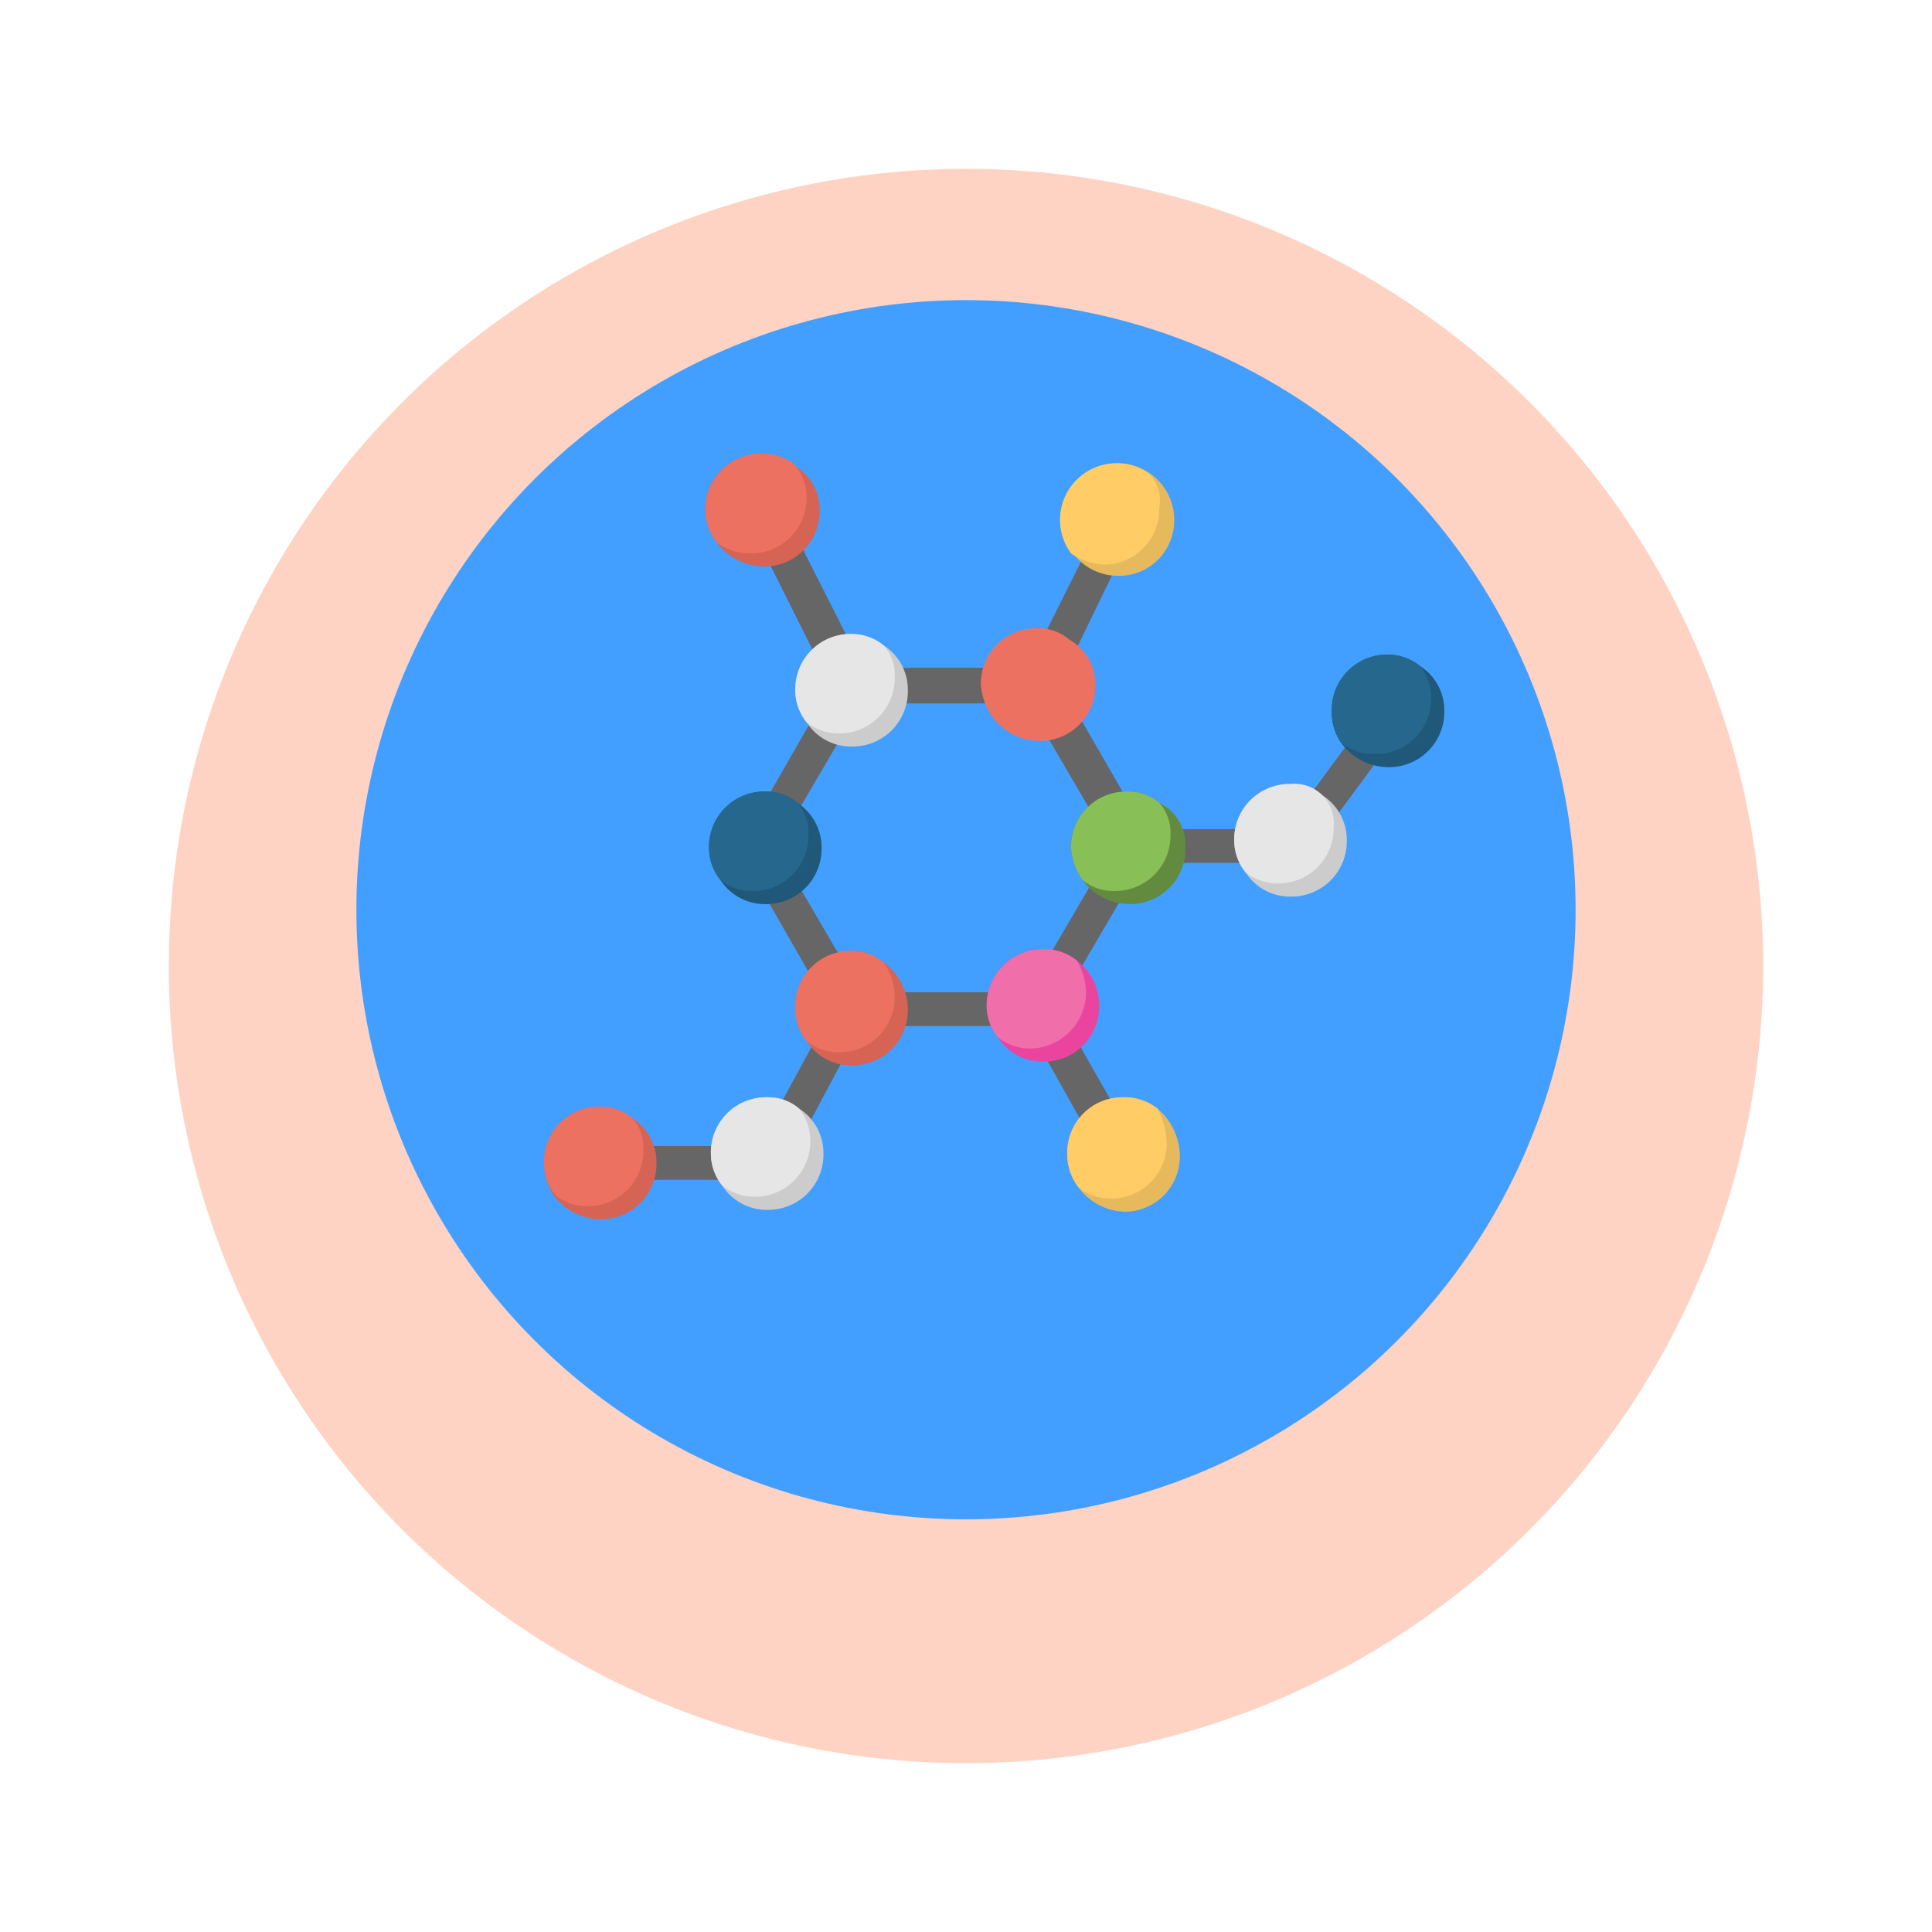 <svg xmlns="http://www.w3.org/2000/svg" xmlns:xlink="http://www.w3.org/1999/xlink" width="103" height="103" viewBox="0 0 103 103"><defs><filter id="a" x="0" y="0" width="103" height="103" filterUnits="userSpaceOnUse"><feOffset dy="3" input="SourceAlpha"/><feGaussianBlur stdDeviation="3" result="b"/><feFlood flood-opacity="0.161"/><feComposite operator="in" in2="b"/><feComposite in="SourceGraphic"/></filter></defs><g transform="translate(-361 -1297)"><g transform="matrix(1, 0, 0, 1, 361, 1297)" filter="url(#a)"><circle cx="42.5" cy="42.5" r="42.5" transform="translate(9 6)" fill="#ffd3c3"/></g><circle cx="32.5" cy="32.5" r="32.5" transform="translate(380 1313)" fill="#429fff"/><g transform="translate(389 1316.6)"><path d="M46,18.7a.948.948,0,0,0-1.3.2l-4.2,5.7H33l-4.5-7.8,3.7-7.6a.894.894,0,0,0-1.6-.8L26.8,16H18L13.8,7.7a.9.9,0,0,0-1.3-.4.955.955,0,0,0-.4,1.3L16.3,17l-4.7,8.2a.75.75,0,0,0,0,.9l4.7,8.2-3.9,7.2H5a.9.9,0,0,0,0,1.8h8a.891.891,0,0,0,.8-.5l4.1-7.7h8.9L30,40.8a1.02,1.02,0,0,0,.8.5.9.9,0,0,0,.5-.1,1.094,1.094,0,0,0,.4-1.3l-3.3-5.8,4.5-7.7h8a.909.909,0,0,0,.8-.4l4.5-6.1a.841.841,0,0,0-.2-1.2ZM26.8,33.3H17.9l-4.5-7.7,4.5-7.7h8.9l4.5,7.7Z" fill="#666"/><path d="M20.4,17.2a2.946,2.946,0,0,1-3,3A2.813,2.813,0,0,1,15,18.9a2.716,2.716,0,0,1-.6-1.7,2.946,2.946,0,0,1,3-3,2.716,2.716,0,0,1,1.7.6A2.813,2.813,0,0,1,20.4,17.2Z" fill="#ccc"/><path d="M35.2,25.6a2.946,2.946,0,0,1-3,3,3.127,3.127,0,0,1-2.5-1.3,3.486,3.486,0,0,1-.6-1.7,2.946,2.946,0,0,1,3-3,2.523,2.523,0,0,1,1.7.6A2.486,2.486,0,0,1,35.2,25.6Z" fill="#638b3f"/><path d="M30.4,16.9a2.946,2.946,0,0,1-3,3,3.127,3.127,0,0,1-2.5-1.3,3.486,3.486,0,0,1-.6-1.7,2.946,2.946,0,0,1,3-3,2.523,2.523,0,0,1,1.7.6A2.693,2.693,0,0,1,30.4,16.9Z" fill="#ed7161"/><path d="M20.4,34.2a2.946,2.946,0,0,1-3,3A2.813,2.813,0,0,1,15,35.9a2.792,2.792,0,0,1-.6-1.8,2.946,2.946,0,0,1,3-3,2.716,2.716,0,0,1,1.7.6,3.127,3.127,0,0,1,1.3,2.5Z" fill="#d56455"/><path d="M30.6,34a2.946,2.946,0,0,1-3,3,2.813,2.813,0,0,1-2.4-1.3,2.716,2.716,0,0,1-.6-1.7,3.009,3.009,0,0,1,3-3,2.792,2.792,0,0,1,1.8.6A2.98,2.98,0,0,1,30.6,34Z" fill="#ea449f"/><path d="M15.8,25.6a2.946,2.946,0,0,1-3,3,2.813,2.813,0,0,1-2.4-1.3,2.716,2.716,0,0,1-.6-1.7,2.946,2.946,0,0,1,3-3,2.523,2.523,0,0,1,1.7.6,2.813,2.813,0,0,1,1.3,2.4Z" fill="#1f5878"/><path d="M15.7,7.6a2.946,2.946,0,0,1-3,3,3.127,3.127,0,0,1-2.5-1.3,2.887,2.887,0,0,1-.6-1.7,2.946,2.946,0,0,1,3-3,2.716,2.716,0,0,1,1.7.6,2.693,2.693,0,0,1,1.4,2.4Z" fill="#d56455"/><path d="M34.6,8.1a2.946,2.946,0,0,1-3,3,3.009,3.009,0,0,1-3-3,2.946,2.946,0,0,1,3-3A3.009,3.009,0,0,1,34.6,8.1Z" fill="#e7b95d"/><path d="M49,18.3a2.946,2.946,0,0,1-3,3A3.127,3.127,0,0,1,43.5,20a2.86,2.86,0,0,1-.5-1.7,2.946,2.946,0,0,1,3-3,2.716,2.716,0,0,1,1.7.6A2.813,2.813,0,0,1,49,18.3Z" fill="#1f5878"/><path d="M43.8,25.2a2.946,2.946,0,0,1-3,3,2.813,2.813,0,0,1-2.4-1.3,2.716,2.716,0,0,1-.6-1.7,2.946,2.946,0,0,1,3-3,2.352,2.352,0,0,1,1.7.6A2.813,2.813,0,0,1,43.8,25.2Z" fill="#ccc"/><path d="M15.9,41.9a2.946,2.946,0,0,1-3,3,2.813,2.813,0,0,1-2.4-1.3,2.716,2.716,0,0,1-.6-1.7,2.946,2.946,0,0,1,3-3,2.523,2.523,0,0,1,1.7.6A2.813,2.813,0,0,1,15.9,41.9Z" fill="#ccc"/><path d="M7,42.4a2.946,2.946,0,0,1-3,3,3.127,3.127,0,0,1-2.5-1.3A3.371,3.371,0,0,1,1,42.4a2.946,2.946,0,0,1,3-3,2.716,2.716,0,0,1,1.7.6A2.813,2.813,0,0,1,7,42.4Z" fill="#d56455"/><path d="M34.9,42a2.946,2.946,0,0,1-3,3,3.156,3.156,0,0,1-3-3.1,2.946,2.946,0,0,1,3-3,2.792,2.792,0,0,1,1.8.6A3.338,3.338,0,0,1,34.9,42Z" fill="#e7b95d"/><path d="M19.7,16.5a2.946,2.946,0,0,1-3,3,2.716,2.716,0,0,1-1.7-.6,2.716,2.716,0,0,1-.6-1.7,2.946,2.946,0,0,1,3-3,2.716,2.716,0,0,1,1.7.6,2.352,2.352,0,0,1,.6,1.7Z" fill="#e6e6e6"/><path d="M34.4,24.9a2.946,2.946,0,0,1-3,3,2.523,2.523,0,0,1-1.7-.6,3.486,3.486,0,0,1-.6-1.7,2.946,2.946,0,0,1,3-3,2.523,2.523,0,0,1,1.7.6,2.352,2.352,0,0,1,.6,1.7Z" fill="#88c057"/><path d="M29.7,16.2a2.946,2.946,0,0,1-3,3,2.792,2.792,0,0,1-1.8-.6,3.486,3.486,0,0,1-.6-1.7,2.946,2.946,0,0,1,3-3,2.523,2.523,0,0,1,1.7.6,2.06,2.06,0,0,1,.7,1.7Z" fill="#ed7161"/><path d="M19.7,33.5a2.946,2.946,0,0,1-3,3,2.716,2.716,0,0,1-1.7-.6,2.792,2.792,0,0,1-.6-1.8,2.946,2.946,0,0,1,3-3,2.716,2.716,0,0,1,1.7.6,3.226,3.226,0,0,1,.6,1.8Z" fill="#ed7161"/><path d="M29.9,33.3a3.009,3.009,0,0,1-3,3,2.716,2.716,0,0,1-1.7-.6,2.716,2.716,0,0,1-.6-1.7,3.009,3.009,0,0,1,3-3,2.792,2.792,0,0,1,1.8.6,3.371,3.371,0,0,1,.5,1.7Z" fill="#f06eaa"/><path d="M15.1,24.9a2.946,2.946,0,0,1-3,3,2.523,2.523,0,0,1-1.7-.6,2.716,2.716,0,0,1-.6-1.7,2.946,2.946,0,0,1,3-3,2.523,2.523,0,0,1,1.7.6A2.352,2.352,0,0,1,15.1,24.9Z" fill="#26688d"/><path d="M15,6.9a2.946,2.946,0,0,1-3,3,2.792,2.792,0,0,1-1.8-.6,2.887,2.887,0,0,1-.6-1.7,3.005,3.005,0,0,1,4.7-2.5A2.743,2.743,0,0,1,15,6.9Z" fill="#ed7161"/><path d="M33.3,5.7a2.792,2.792,0,0,0-1.8-.6,3.012,3.012,0,0,0-2.4,4.8,3.486,3.486,0,0,0,1.7.6,2.946,2.946,0,0,0,3-3,2.068,2.068,0,0,0-.5-1.8Z" fill="#fc6"/><path d="M48.3,17.6a2.946,2.946,0,0,1-3,3,2.792,2.792,0,0,1-1.8-.6,2.86,2.86,0,0,1-.5-1.7,2.946,2.946,0,0,1,3-3,2.716,2.716,0,0,1,1.7.6A2.716,2.716,0,0,1,48.3,17.6Z" fill="#26688d"/><path d="M43.1,24.5a2.946,2.946,0,0,1-3,3,2.716,2.716,0,0,1-1.7-.6,2.716,2.716,0,0,1-.6-1.7,2.946,2.946,0,0,1,3-3,2.089,2.089,0,0,1,2.3,2.3Z" fill="#e6e6e6"/><path d="M15.2,41.2a2.946,2.946,0,0,1-3,3,2.716,2.716,0,0,1-1.7-.6,2.716,2.716,0,0,1-.6-1.7,2.946,2.946,0,0,1,3-3,2.523,2.523,0,0,1,1.7.6A2.716,2.716,0,0,1,15.2,41.2Z" fill="#e6e6e6"/><path d="M6.3,41.7a2.946,2.946,0,0,1-3,3,2.523,2.523,0,0,1-1.7-.6A2.716,2.716,0,0,1,1,42.4a2.946,2.946,0,0,1,3-3,2.716,2.716,0,0,1,1.7.6,2.352,2.352,0,0,1,.6,1.7Z" fill="#ed7161"/><path d="M34.2,41.3a2.946,2.946,0,0,1-3,3,2.716,2.716,0,0,1-1.7-.6,2.792,2.792,0,0,1-.6-1.8,2.946,2.946,0,0,1,3-3,2.792,2.792,0,0,1,1.8.6A4.075,4.075,0,0,1,34.2,41.3Z" fill="#fc6"/></g></g></svg>